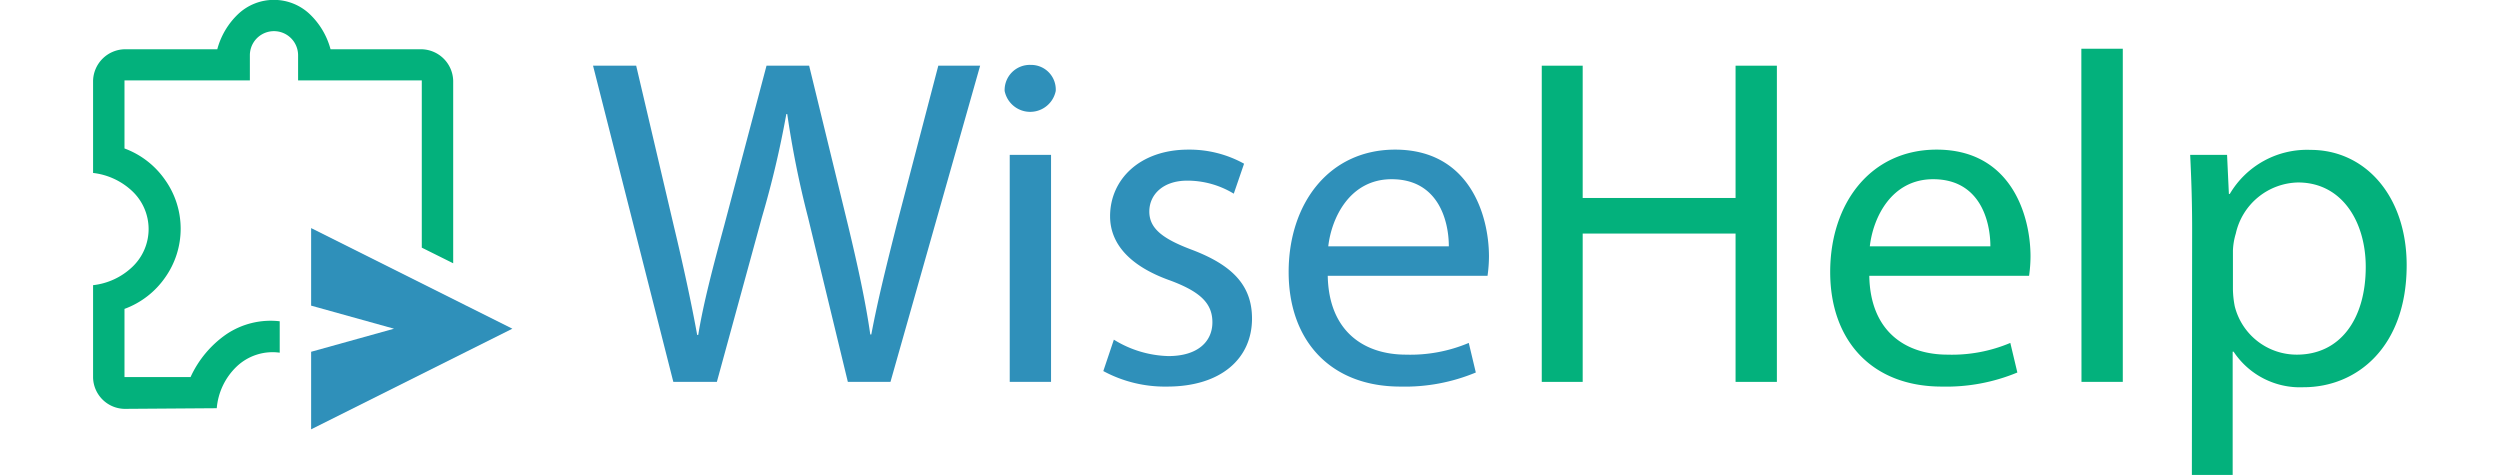 <svg width="158" height="30" id="Layer_2" data-name="Layer 2" xmlns="http://www.w3.org/2000/svg" viewBox="0 0 177.53 36.42"><defs><style>.cls-1{fill:#2f90ba;}.cls-2{fill:#03B17C;}</style></defs><path class="cls-1" d="M7155.79,7208.63l-6.16-24.26h3.31l2.88,12.27c.72,3,1.37,6,1.8,8.39h.08c.39-2.41,1.15-5.29,2-8.42l3.24-12.24h3.27l3,12.31c.69,2.88,1.33,5.76,1.69,8.31h.08c.5-2.66,1.18-5.36,1.94-8.38l3.2-12.24h3.21l-6.88,24.26h-3.27l-3.06-12.64a73.66,73.66,0,0,1-1.59-7.91h-.07a75.12,75.12,0,0,1-1.87,7.91l-3.46,12.64Z" transform="translate(-7111.27 -7179.33)"/><path class="cls-1" d="M7185.13,7186.31a2,2,0,0,1-3.92,0,1.93,1.93,0,0,1,2-2A1.89,1.89,0,0,1,7185.13,7186.31Zm-3.53,22.32v-17.42h3.17v17.42Z" transform="translate(-7111.27 -7179.33)"/><path class="cls-1" d="M7189.59,7205.39a8.33,8.33,0,0,0,4.18,1.26c2.3,0,3.38-1.15,3.38-2.59s-.9-2.34-3.24-3.21c-3.13-1.11-4.61-2.84-4.61-4.93,0-2.81,2.27-5.11,6-5.11a8.64,8.64,0,0,1,4.28,1.08l-.79,2.3a6.85,6.85,0,0,0-3.57-1c-1.87,0-2.91,1.08-2.91,2.37s1,2.09,3.31,2.95c3,1.15,4.57,2.67,4.57,5.26,0,3.06-2.37,5.22-6.51,5.22a9.94,9.94,0,0,1-4.9-1.19Z" transform="translate(-7111.27 -7179.33)"/><path class="cls-1" d="M7206,7200.49c.08,4.29,2.81,6.05,6,6.05a11.5,11.5,0,0,0,4.82-.9l.54,2.27a14.13,14.13,0,0,1-5.79,1.08c-5.37,0-8.57-3.53-8.57-8.79s3.1-9.39,8.17-9.39c5.69,0,7.2,5,7.2,8.21a11.08,11.08,0,0,1-.11,1.47Zm9.29-2.26c0-2-.83-5.15-4.39-5.15-3.2,0-4.61,2.95-4.86,5.15Z" transform="translate(-7111.27 -7179.33)"/><path class="cls-2" d="M7225.56,7184.37v10.15h11.73v-10.15h3.17v24.26h-3.17v-11.38h-11.73v11.38h-3.14v-24.26Z" transform="translate(-7111.27 -7179.33)"/><path class="cls-2" d="M7247.55,7200.49c.07,4.29,2.81,6.05,6,6.05a11.5,11.5,0,0,0,4.82-.9l.54,2.27a14.19,14.19,0,0,1-5.8,1.08c-5.36,0-8.56-3.53-8.56-8.79s3.09-9.39,8.17-9.39c5.69,0,7.2,5,7.2,8.21a11.08,11.08,0,0,1-.11,1.47Zm9.29-2.26c0-2-.83-5.15-4.39-5.15-3.21,0-4.61,2.95-4.86,5.15Z" transform="translate(-7111.27 -7179.33)"/><path class="cls-2" d="M7263.82,7183.07H7267v25.56h-3.17Z" transform="translate(-7111.27 -7179.33)"/><path class="cls-2" d="M7272.32,7196.89c0-2.23-.07-4-.15-5.68H7275l.14,3h.07a6.87,6.87,0,0,1,6.2-3.38c4.21,0,7.37,3.56,7.37,8.85,0,6.27-3.81,9.36-7.91,9.36a6.11,6.11,0,0,1-5.37-2.73h-.07v9.46h-3.13Zm3.13,4.65a7.28,7.28,0,0,0,.14,1.29,4.9,4.9,0,0,0,4.76,3.71c3.34,0,5.29-2.74,5.29-6.73,0-3.49-1.84-6.48-5.19-6.48a5,5,0,0,0-4.78,3.92,5.13,5.13,0,0,0-.22,1.3Z" transform="translate(-7111.27 -7179.33)"/><polygon class="cls-1" points="16.73 32.94 16.73 26.99 23.09 25.22 16.73 23.45 16.73 17.5 32.17 25.22 16.73 32.94"/><path class="cls-2" d="M7113.68,7210.7a2.46,2.46,0,0,1-2.41-2.41v-7.08a5.19,5.19,0,0,0,3-1.39,4,4,0,0,0,0-5.83,5.25,5.25,0,0,0-3-1.39v-7.07a2.48,2.48,0,0,1,2.41-2.42h7.12a5.78,5.78,0,0,1,1.59-2.69,4,4,0,0,1,5.51,0,5.78,5.78,0,0,1,1.59,2.69h7a2.48,2.48,0,0,1,2.41,2.42v14l-2.41-1.2v-12.83H7127v-1.93a1.85,1.85,0,1,0-3.7,0v1.93h-9.62v5.22a6.55,6.55,0,0,1,3.12,2.42,6.47,6.47,0,0,1,0,7.48,6.53,6.53,0,0,1-3.12,2.41v5.23h5.07a8.08,8.08,0,0,1,2.74-3.28,6.08,6.08,0,0,1,4.1-1v2.41a4,4,0,0,0-3.3,1.06,5,5,0,0,0-1.53,3.2Z" transform="translate(-7111.27 -7179.33)"/></svg>